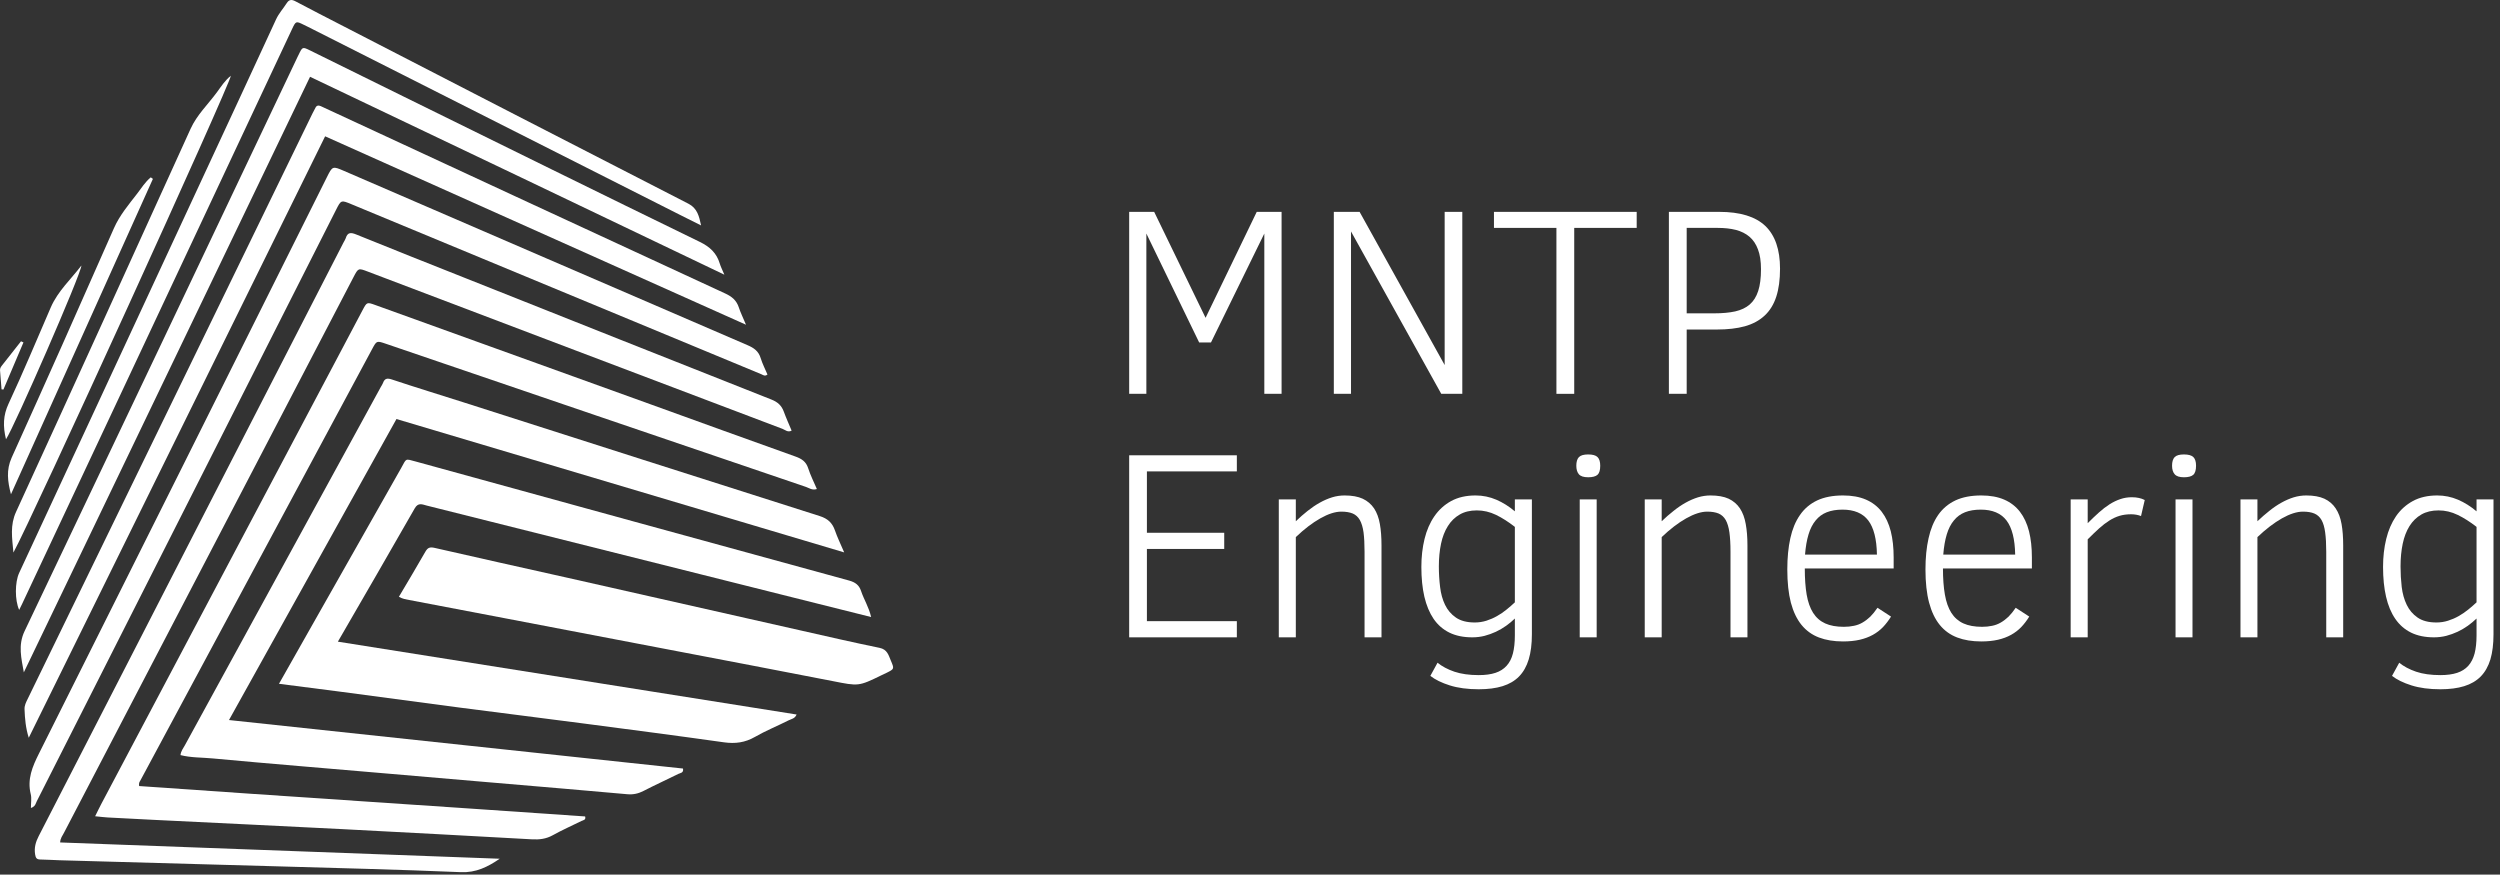 <svg width="323" height="113" viewBox="0 0 323 113" fill="none" xmlns="http://www.w3.org/2000/svg">
<rect x="0" y="0" width="323" height="113" fill="#333333" stroke="none"/>
<path d="M165.58 50.883H163.35V30.174L156.46 44.243H154.93L148.11 30.174V50.883H145.89V27.373H149.12L155.76 41.063L162.37 27.373H165.58V50.883Z" fill="white"/>
<path d="M188.93 50.883H186.21L174.55 29.904V50.883H172.33V27.373H175.66L186.65 47.163V27.373H188.93V50.883Z" fill="white"/>
<path d="M211.46 29.444H203.39V50.883H201.09V29.444H193.02V27.373H211.46V29.444Z" fill="white"/>
<path d="M229.98 34.714C229.98 36.14 229.816 37.35 229.49 38.343C229.163 39.343 228.66 40.157 227.98 40.783C227.306 41.41 226.46 41.867 225.44 42.154C224.42 42.434 223.22 42.574 221.84 42.574H217.92V50.883H215.62V27.373H222.13C224.823 27.373 226.806 27.98 228.08 29.194C229.346 30.413 229.98 32.254 229.98 34.714ZM227.52 34.773C227.52 33.754 227.39 32.904 227.13 32.224C226.876 31.537 226.51 30.99 226.03 30.584C225.55 30.177 224.963 29.884 224.27 29.703C223.583 29.53 222.796 29.444 221.91 29.444H217.92V40.483H221.47C222.523 40.483 223.43 40.4 224.19 40.233C224.95 40.06 225.573 39.764 226.06 39.343C226.553 38.917 226.92 38.334 227.16 37.593C227.4 36.86 227.52 35.92 227.52 34.773Z" fill="white"/>
<path d="M159.8 82.344H145.89V58.824H159.8V60.904H148.18V68.834H158.17V70.924H148.18V80.254H159.8V82.344Z" fill="white"/>
<path d="M178.49 82.344H176.3V71.284C176.3 70.284 176.256 69.45 176.17 68.784C176.076 68.117 175.916 67.584 175.69 67.183C175.463 66.79 175.156 66.51 174.77 66.344C174.376 66.183 173.886 66.103 173.3 66.103C172.513 66.103 171.606 66.394 170.58 66.974C169.546 67.56 168.493 68.367 167.42 69.394V82.344H165.22V64.524H167.42V67.344C167.926 66.857 168.436 66.41 168.95 66.004C169.47 65.59 169.993 65.237 170.52 64.944C171.046 64.65 171.576 64.42 172.11 64.254C172.636 64.094 173.173 64.013 173.72 64.013C174.673 64.013 175.453 64.153 176.06 64.433C176.673 64.72 177.163 65.137 177.53 65.683C177.89 66.23 178.14 66.904 178.28 67.704C178.42 68.504 178.49 69.42 178.49 70.454V82.344Z" fill="white"/>
<path d="M197.92 64.524V81.954C197.92 83.214 197.783 84.294 197.51 85.194C197.236 86.094 196.82 86.83 196.26 87.403C195.7 87.97 194.99 88.387 194.13 88.654C193.27 88.92 192.243 89.053 191.05 89.053C189.61 89.053 188.363 88.887 187.31 88.553C186.256 88.22 185.42 87.81 184.8 87.323L185.73 85.624C186.31 86.097 187.036 86.484 187.91 86.784C188.783 87.077 189.83 87.224 191.05 87.224C191.903 87.224 192.623 87.127 193.21 86.933C193.796 86.74 194.276 86.437 194.65 86.024C195.03 85.61 195.303 85.077 195.47 84.424C195.636 83.777 195.72 82.993 195.72 82.073V79.913C195.386 80.24 195.01 80.554 194.59 80.853C194.176 81.147 193.736 81.404 193.27 81.624C192.796 81.844 192.306 82.02 191.8 82.153C191.293 82.28 190.766 82.344 190.22 82.344C189.073 82.344 188.086 82.14 187.26 81.734C186.433 81.327 185.753 80.734 185.22 79.954C184.693 79.18 184.296 78.23 184.03 77.103C183.77 75.977 183.64 74.694 183.64 73.254C183.64 71.96 183.776 70.754 184.05 69.633C184.323 68.513 184.746 67.537 185.32 66.704C185.893 65.87 186.616 65.214 187.49 64.734C188.37 64.254 189.42 64.013 190.64 64.013C191.58 64.013 192.476 64.197 193.33 64.564C194.176 64.93 194.973 65.43 195.72 66.064V64.524H197.92ZM195.72 77.823V68.074C194.893 67.427 194.083 66.91 193.29 66.524C192.49 66.137 191.663 65.944 190.81 65.944C189.95 65.944 189.213 66.12 188.6 66.474C187.98 66.827 187.47 67.323 187.07 67.963C186.663 68.603 186.366 69.367 186.18 70.254C185.993 71.147 185.9 72.124 185.9 73.183C185.9 74.084 185.953 74.967 186.06 75.834C186.16 76.7 186.373 77.47 186.7 78.144C187.026 78.823 187.496 79.374 188.11 79.794C188.723 80.214 189.533 80.424 190.54 80.424C191.06 80.424 191.563 80.347 192.05 80.194C192.53 80.04 192.986 79.84 193.42 79.594C193.86 79.347 194.27 79.067 194.65 78.754C195.036 78.44 195.393 78.13 195.72 77.823Z" fill="white"/>
<path d="M206.75 60.173C206.75 60.747 206.63 61.14 206.39 61.353C206.143 61.56 205.743 61.663 205.19 61.663C204.61 61.663 204.21 61.533 203.99 61.273C203.77 61.014 203.66 60.647 203.66 60.173C203.66 59.66 203.773 59.287 204 59.053C204.226 58.827 204.623 58.714 205.19 58.714C205.77 58.714 206.173 58.827 206.4 59.053C206.633 59.28 206.75 59.654 206.75 60.173ZM206.29 82.344H204.1V64.523H206.29V82.344Z" fill="white"/>
<path d="M225.77 82.344H223.58V71.284C223.58 70.284 223.533 69.45 223.44 68.784C223.346 68.117 223.186 67.584 222.96 67.183C222.733 66.79 222.426 66.51 222.04 66.344C221.646 66.183 221.156 66.103 220.57 66.103C219.79 66.103 218.883 66.394 217.85 66.974C216.816 67.56 215.763 68.367 214.69 69.394V82.344H212.5V64.524H214.69V67.344C215.196 66.857 215.71 66.41 216.23 66.004C216.743 65.59 217.263 65.237 217.79 64.944C218.316 64.65 218.846 64.42 219.38 64.254C219.913 64.094 220.45 64.013 220.99 64.013C221.943 64.013 222.726 64.153 223.34 64.433C223.946 64.72 224.433 65.137 224.8 65.683C225.16 66.23 225.41 66.904 225.55 67.704C225.696 68.504 225.77 69.42 225.77 70.454V82.344Z" fill="white"/>
<path d="M244.66 73.444H233.18C233.18 74.744 233.26 75.87 233.42 76.823C233.586 77.777 233.863 78.56 234.25 79.174C234.643 79.793 235.163 80.25 235.81 80.544C236.456 80.837 237.26 80.984 238.22 80.984C238.7 80.984 239.136 80.94 239.53 80.853C239.93 80.774 240.3 80.634 240.64 80.433C240.986 80.234 241.32 79.98 241.64 79.674C241.953 79.36 242.263 78.977 242.57 78.524L244.32 79.663C244.006 80.17 243.66 80.624 243.28 81.024C242.9 81.417 242.463 81.75 241.97 82.024C241.476 82.297 240.916 82.507 240.29 82.653C239.656 82.8 238.933 82.874 238.12 82.874C236.94 82.874 235.903 82.704 235.01 82.364C234.116 82.024 233.366 81.484 232.76 80.743C232.153 79.997 231.693 79.037 231.38 77.864C231.073 76.683 230.92 75.254 230.92 73.573C230.92 72.067 231.05 70.724 231.31 69.543C231.57 68.357 231.986 67.354 232.56 66.534C233.126 65.714 233.866 65.087 234.78 64.654C235.693 64.227 236.806 64.013 238.12 64.013C239.273 64.013 240.263 64.194 241.09 64.553C241.916 64.913 242.593 65.437 243.12 66.124C243.646 66.81 244.036 67.65 244.29 68.644C244.536 69.63 244.66 70.754 244.66 72.013V73.444ZM233.21 71.654H242.5C242.466 69.654 242.093 68.184 241.38 67.244C240.666 66.31 239.556 65.844 238.05 65.844C237.27 65.844 236.593 65.957 236.02 66.183C235.446 66.41 234.966 66.764 234.58 67.244C234.186 67.717 233.88 68.32 233.66 69.053C233.44 69.78 233.29 70.647 233.21 71.654Z" fill="white"/>
<path d="M262.52 73.444H251.03C251.03 74.744 251.113 75.87 251.28 76.823C251.446 77.777 251.723 78.56 252.11 79.174C252.503 79.793 253.023 80.25 253.67 80.544C254.316 80.837 255.12 80.984 256.08 80.984C256.553 80.984 256.99 80.94 257.39 80.853C257.783 80.774 258.153 80.634 258.5 80.433C258.846 80.234 259.18 79.98 259.5 79.674C259.813 79.36 260.123 78.977 260.43 78.524L262.18 79.663C261.866 80.17 261.52 80.624 261.14 81.024C260.76 81.417 260.323 81.75 259.83 82.024C259.336 82.297 258.776 82.507 258.15 82.653C257.516 82.8 256.793 82.874 255.98 82.874C254.8 82.874 253.763 82.704 252.87 82.364C251.976 82.024 251.226 81.484 250.62 80.743C250.013 79.997 249.553 79.037 249.24 77.864C248.926 76.683 248.77 75.254 248.77 73.573C248.77 72.067 248.903 70.724 249.17 69.543C249.43 68.357 249.843 67.354 250.41 66.534C250.983 65.714 251.726 65.087 252.64 64.654C253.553 64.227 254.666 64.013 255.98 64.013C257.133 64.013 258.123 64.194 258.95 64.553C259.776 64.913 260.453 65.437 260.98 66.124C261.506 66.81 261.896 67.65 262.15 68.644C262.396 69.63 262.52 70.754 262.52 72.013V73.444ZM251.07 71.654H260.36C260.326 69.654 259.953 68.184 259.24 67.244C258.526 66.31 257.416 65.844 255.91 65.844C255.13 65.844 254.453 65.957 253.88 66.183C253.306 66.41 252.826 66.764 252.44 67.244C252.046 67.717 251.74 68.32 251.52 69.053C251.3 69.78 251.15 70.647 251.07 71.654Z" fill="white"/>
<path d="M277.1 64.603L276.62 66.674C276.226 66.52 275.796 66.444 275.33 66.444C274.79 66.444 274.296 66.51 273.85 66.644C273.403 66.777 272.963 66.98 272.53 67.254C272.096 67.527 271.656 67.864 271.21 68.263C270.763 68.67 270.27 69.144 269.73 69.683V82.344H267.53V64.523H269.73V67.594C270.236 67.087 270.72 66.627 271.18 66.213C271.64 65.8 272.1 65.447 272.56 65.153C273.013 64.867 273.476 64.644 273.95 64.484C274.416 64.323 274.913 64.243 275.44 64.243C275.766 64.243 276.066 64.273 276.34 64.334C276.606 64.387 276.86 64.477 277.1 64.603Z" fill="white"/>
<path d="M283.73 60.173C283.73 60.747 283.606 61.14 283.36 61.353C283.12 61.56 282.72 61.663 282.16 61.663C281.586 61.663 281.19 61.533 280.97 61.273C280.743 61.014 280.63 60.647 280.63 60.173C280.63 59.66 280.743 59.287 280.97 59.053C281.196 58.827 281.593 58.714 282.16 58.714C282.74 58.714 283.146 58.827 283.38 59.053C283.613 59.28 283.73 59.654 283.73 60.173ZM283.27 82.344H281.08V64.523H283.27V82.344Z" fill="white"/>
<path d="M302.74 82.344H300.55V71.284C300.55 70.284 300.503 69.45 300.41 68.784C300.323 68.117 300.166 67.584 299.94 67.183C299.713 66.79 299.403 66.51 299.01 66.344C298.623 66.183 298.133 66.103 297.54 66.103C296.76 66.103 295.853 66.394 294.82 66.974C293.793 67.56 292.74 68.367 291.66 69.394V82.344H289.47V64.524H291.66V67.344C292.173 66.857 292.686 66.41 293.2 66.004C293.713 65.59 294.233 65.237 294.76 64.944C295.286 64.65 295.816 64.42 296.35 64.254C296.883 64.094 297.423 64.013 297.97 64.013C298.916 64.013 299.696 64.153 300.31 64.433C300.923 64.72 301.41 65.137 301.77 65.683C302.136 66.23 302.39 66.904 302.53 67.704C302.67 68.504 302.74 69.42 302.74 70.454V82.344Z" fill="white"/>
<path d="M322.16 64.524V81.954C322.16 83.214 322.026 84.294 321.76 85.194C321.486 86.094 321.07 86.83 320.51 87.403C319.95 87.97 319.236 88.387 318.37 88.654C317.51 88.92 316.486 89.053 315.3 89.053C313.86 89.053 312.613 88.887 311.56 88.553C310.506 88.22 309.67 87.81 309.05 87.323L309.98 85.624C310.56 86.097 311.286 86.484 312.16 86.784C313.026 87.077 314.073 87.224 315.3 87.224C316.146 87.224 316.866 87.127 317.46 86.933C318.046 86.74 318.526 86.437 318.9 86.024C319.273 85.61 319.546 85.077 319.72 84.424C319.886 83.777 319.97 82.993 319.97 82.073V79.913C319.63 80.24 319.253 80.554 318.84 80.853C318.426 81.147 317.986 81.404 317.52 81.624C317.046 81.844 316.556 82.02 316.05 82.153C315.536 82.28 315.01 82.344 314.47 82.344C313.323 82.344 312.336 82.14 311.51 81.734C310.683 81.327 310.003 80.734 309.47 79.954C308.936 79.18 308.54 78.23 308.28 77.103C308.02 75.977 307.89 74.694 307.89 73.254C307.89 71.96 308.026 70.754 308.3 69.633C308.573 68.513 308.993 67.537 309.56 66.704C310.133 65.87 310.86 65.214 311.74 64.734C312.62 64.254 313.67 64.013 314.89 64.013C315.83 64.013 316.726 64.197 317.58 64.564C318.426 64.93 319.223 65.43 319.97 66.064V64.524H322.16ZM319.97 77.823V68.074C319.143 67.427 318.33 66.91 317.53 66.524C316.736 66.137 315.913 65.944 315.06 65.944C314.2 65.944 313.46 66.12 312.84 66.474C312.226 66.827 311.716 67.323 311.31 67.963C310.91 68.603 310.616 69.367 310.43 70.254C310.243 71.147 310.15 72.124 310.15 73.183C310.15 74.084 310.2 74.967 310.3 75.834C310.406 76.7 310.623 77.47 310.95 78.144C311.276 78.823 311.746 79.374 312.36 79.794C312.973 80.214 313.783 80.424 314.79 80.424C315.31 80.424 315.81 80.347 316.29 80.194C316.776 80.04 317.236 79.84 317.67 79.594C318.103 79.347 318.513 79.067 318.9 78.754C319.286 78.44 319.643 78.13 319.97 77.823Z" fill="white"/>
<path fill-rule="evenodd" clip-rule="evenodd" d="M53.582 65.68C54.031 64.886 54.568 65.176 55.106 65.312C71.492 69.417 87.88 73.531 104.263 77.647C106.981 78.328 109.698 79.007 112.55 79.721C112.253 78.425 111.611 77.45 111.254 76.369C110.998 75.591 110.509 75.228 109.696 75.004C91.038 69.902 72.389 64.77 53.739 59.636C52.269 59.23 52.544 59.221 51.843 60.45C47.868 67.456 43.901 74.469 39.931 81.478C38.657 83.728 37.385 85.981 36.044 88.346C38.612 88.674 41.047 88.98 43.478 89.302C48.812 90.007 54.144 90.732 59.482 91.431C64.819 92.127 70.158 92.788 75.494 93.487C81.52 94.276 87.546 95.062 93.563 95.911C95 96.109 96.259 95.942 97.529 95.214C98.934 94.407 100.447 93.797 101.895 93.065C102.24 92.889 102.705 92.855 102.92 92.315C83.215 89.186 63.54 86.061 43.654 82.903C47.071 76.987 50.353 71.348 53.582 65.68Z" fill="white"/>
<path fill-rule="evenodd" clip-rule="evenodd" d="M29.586 93.029C36.842 79.987 44.035 67.058 51.223 54.138C70.461 59.869 89.605 65.571 109.068 71.37C108.585 70.238 108.176 69.409 107.879 68.541C107.535 67.552 106.952 67.007 105.906 66.675C90.56 61.808 75.233 56.888 59.898 51.986C56.813 50.998 53.715 50.059 50.644 49.033C50.008 48.82 49.696 48.893 49.475 49.496C49.413 49.666 49.298 49.82 49.209 49.983C40.765 65.417 32.324 80.849 23.889 96.286C23.674 96.677 23.373 97.038 23.319 97.56C24.694 97.907 26.097 97.857 27.475 97.988C31.22 98.344 34.968 98.657 38.714 98.98C42.6 99.316 46.485 99.64 50.372 99.973C54.118 100.292 57.866 100.617 61.614 100.938C65.408 101.261 69.202 101.58 72.994 101.908C75.676 102.138 78.362 102.368 81.043 102.613C81.806 102.683 82.484 102.535 83.171 102.175C84.648 101.409 86.167 100.727 87.657 99.982C87.9 99.863 88.348 99.875 88.245 99.295C68.764 97.217 49.259 95.133 29.586 93.029Z" fill="white"/>
<path fill-rule="evenodd" clip-rule="evenodd" d="M17.973 101.557C17.91 101.137 18.047 101.001 18.135 100.841C28.127 82.245 38.114 63.65 48.104 45.054C48.667 44.006 48.675 44.012 49.885 44.424C67.966 50.592 86.044 56.764 104.132 62.911C104.537 63.048 104.938 63.384 105.539 63.183C105.148 62.269 104.712 61.411 104.421 60.508C104.15 59.656 103.599 59.279 102.795 58.992C96.567 56.775 90.351 54.511 84.132 52.266C72.255 47.979 60.377 43.696 48.496 39.411C47.411 39.021 47.403 39.02 46.853 40.054C45.637 42.344 44.43 44.64 43.217 46.932C33.169 65.916 23.122 84.903 13.078 103.886C12.825 104.363 12.595 104.85 12.292 105.46C12.916 105.522 13.41 105.587 13.904 105.616C15.945 105.728 17.987 105.831 20.028 105.933C28.102 106.33 36.175 106.711 44.247 107.125C52.413 107.544 60.577 107.99 68.74 108.441C69.687 108.493 70.552 108.392 71.41 107.917C72.62 107.242 73.892 106.68 75.134 106.067C75.358 105.956 75.729 105.957 75.6 105.484C56.389 104.148 37.153 102.907 17.973 101.557Z" fill="white"/>
<path fill-rule="evenodd" clip-rule="evenodd" d="M8.264 107.601C20.729 83.663 33.205 59.73 45.678 35.797C46.291 34.625 46.294 34.624 47.498 35.08C65.361 41.86 83.222 48.643 101.089 55.404C101.437 55.535 101.788 55.904 102.278 55.636C101.933 54.811 101.569 54.013 101.271 53.193C100.984 52.401 100.485 51.945 99.677 51.625C86.511 46.424 73.358 41.191 60.204 35.962C55.475 34.084 50.745 32.213 46.03 30.297C45.333 30.012 44.906 29.994 44.665 30.785C44.612 30.959 44.496 31.114 44.411 31.278C39.904 40.051 35.396 48.824 30.892 57.597C22.269 74.401 13.649 91.211 5.008 108.008C4.609 108.783 4.397 109.521 4.537 110.392C4.61 110.849 4.737 111.043 5.209 111.048C6.045 111.056 6.881 111.125 7.717 111.146C16.774 111.402 25.833 111.642 34.89 111.904C43.11 112.141 51.333 112.338 59.552 112.683C61.505 112.766 63.013 112.006 64.565 110.949C45.636 110.25 26.705 109.547 7.771 108.844C7.793 108.295 8.076 107.963 8.264 107.601Z" fill="white"/>
<path fill-rule="evenodd" clip-rule="evenodd" d="M43.414 27.118C44.066 25.828 44.068 25.83 45.414 26.388C63.059 33.706 80.706 41.024 98.349 48.344C98.591 48.443 98.814 48.667 99.156 48.388C98.862 47.691 98.5 46.995 98.275 46.257C98.003 45.366 97.403 44.949 96.585 44.598C79.211 37.111 61.848 29.601 44.481 22.096C42.959 21.439 42.959 21.439 42.218 22.926C29.834 47.736 17.462 72.552 5.041 97.343C4.186 99.05 3.491 100.671 3.974 102.615C4.104 103.139 3.994 103.722 3.994 104.394C4.585 104.188 4.609 103.807 4.742 103.542C17.641 78.074 30.529 52.594 43.414 27.118Z" fill="white"/>
<path fill-rule="evenodd" clip-rule="evenodd" d="M96.382 41.955C95.976 40.989 95.667 40.364 95.452 39.71C95.154 38.809 94.571 38.321 93.7 37.918C76.691 30.067 59.696 22.177 42.697 14.295C42.278 14.101 41.862 13.896 41.437 13.711C41.154 13.588 40.903 13.606 40.75 13.936C40.633 14.187 40.486 14.424 40.365 14.672C28.096 39.89 15.831 65.105 3.567 90.319C3.367 90.732 3.152 91.131 3.17 91.631C3.215 92.856 3.319 94.068 3.716 95.319C16.471 69.431 29.226 43.548 42.005 17.611C60.078 25.704 78.082 33.763 96.382 41.955Z" fill="white"/>
<path fill-rule="evenodd" clip-rule="evenodd" d="M115.095 85.344C114.794 84.635 114.634 83.904 113.637 83.702C110.234 83.008 106.851 82.221 103.463 81.458C93.345 79.175 83.229 76.881 73.109 74.601C67.463 73.329 61.808 72.092 56.166 70.79C55.544 70.645 55.263 70.747 54.958 71.28C53.859 73.212 52.711 75.114 51.537 77.104C52.025 77.386 52.438 77.435 52.849 77.516C56.99 78.3 61.132 79.092 65.274 79.885C72.329 81.234 79.382 82.582 86.437 83.933C93.489 85.284 100.547 86.619 107.594 88C110.922 88.654 110.912 88.697 113.893 87.239C114.101 87.139 114.312 87.046 114.519 86.942C115.558 86.426 115.557 86.426 115.095 85.344Z" fill="white"/>
<path fill-rule="evenodd" clip-rule="evenodd" d="M66.743 22.648C75.593 26.876 84.44 31.113 93.587 35.49C93.303 34.812 93.112 34.451 92.998 34.066C92.59 32.698 91.724 31.89 90.409 31.25C77.632 25.034 64.889 18.743 52.138 12.47C48.111 10.489 44.09 8.501 40.063 6.517C39.082 6.034 39.081 6.041 38.585 7.068C38.544 7.152 38.5 7.234 38.46 7.317C26.707 32.065 14.965 56.816 3.174 81.545C2.308 83.365 2.761 85.069 3.079 86.869C15.399 61.234 27.718 35.597 40.058 9.921C49.039 14.204 57.892 18.421 66.743 22.648Z" fill="white"/>
<path fill-rule="evenodd" clip-rule="evenodd" d="M18.496 44.731C24.908 31.076 31.318 17.418 37.73 3.762C38.229 2.699 38.238 2.702 39.287 3.223C39.452 3.305 39.623 3.383 39.787 3.466C55.778 11.547 71.767 19.631 87.757 27.712C88.698 28.186 89.641 28.654 90.581 29.125C90.325 27.931 90.095 26.909 88.932 26.314C74.058 18.694 59.207 11.029 44.349 3.375C42.293 2.314 40.231 1.263 38.188 0.177C37.687 -0.09 37.359 -0.09 37.035 0.421C36.589 1.12 36.023 1.728 35.666 2.505C32.726 8.896 29.758 15.271 26.795 21.652C18.688 39.114 10.58 56.575 2.47 74.034C1.919 75.224 1.907 77.554 2.477 78.8C2.612 78.527 2.739 78.283 2.855 78.031C8.07 66.933 13.284 55.833 18.496 44.731Z" fill="white"/>
<path fill-rule="evenodd" clip-rule="evenodd" d="M28.028 11.918C26.88 13.48 25.445 14.834 24.625 16.637C17.124 33.142 9.631 49.651 2.076 66.131C1.283 67.861 1.559 69.483 1.735 71.388C4.015 67.289 29.754 10.844 29.826 9.786C29.066 10.388 28.569 11.182 28.028 11.918Z" fill="white"/>
<path fill-rule="evenodd" clip-rule="evenodd" d="M19.482 22.912C18.763 23.497 18.277 24.297 17.721 25.018C16.625 26.441 15.463 27.799 14.717 29.493C10.361 39.39 5.964 49.271 1.508 59.124C0.783 60.729 0.988 62.235 1.417 63.861C7.529 50.279 13.644 36.695 19.756 23.112C19.666 23.046 19.575 22.98 19.482 22.912Z" fill="white"/>
<path fill-rule="evenodd" clip-rule="evenodd" d="M6.562 39.713C4.761 43.869 3.019 48.053 1.107 52.158C0.408 53.656 0.363 55.054 0.775 56.755C1.83 55.197 10.511 35.347 10.516 34.305C9.166 36.084 7.477 37.605 6.562 39.713Z" fill="white"/>
<path fill-rule="evenodd" clip-rule="evenodd" d="M2.714 44.096C1.897 45.135 1.082 46.175 0.262 47.211C0.115 47.397 -0.016 47.592 0.002 47.832C0.058 48.656 0.131 49.481 0.199 50.305C0.281 50.312 0.36 50.32 0.442 50.329C1.305 48.298 2.169 46.268 3.031 44.238C2.925 44.19 2.82 44.143 2.714 44.096Z" fill="white"/>
</svg>
